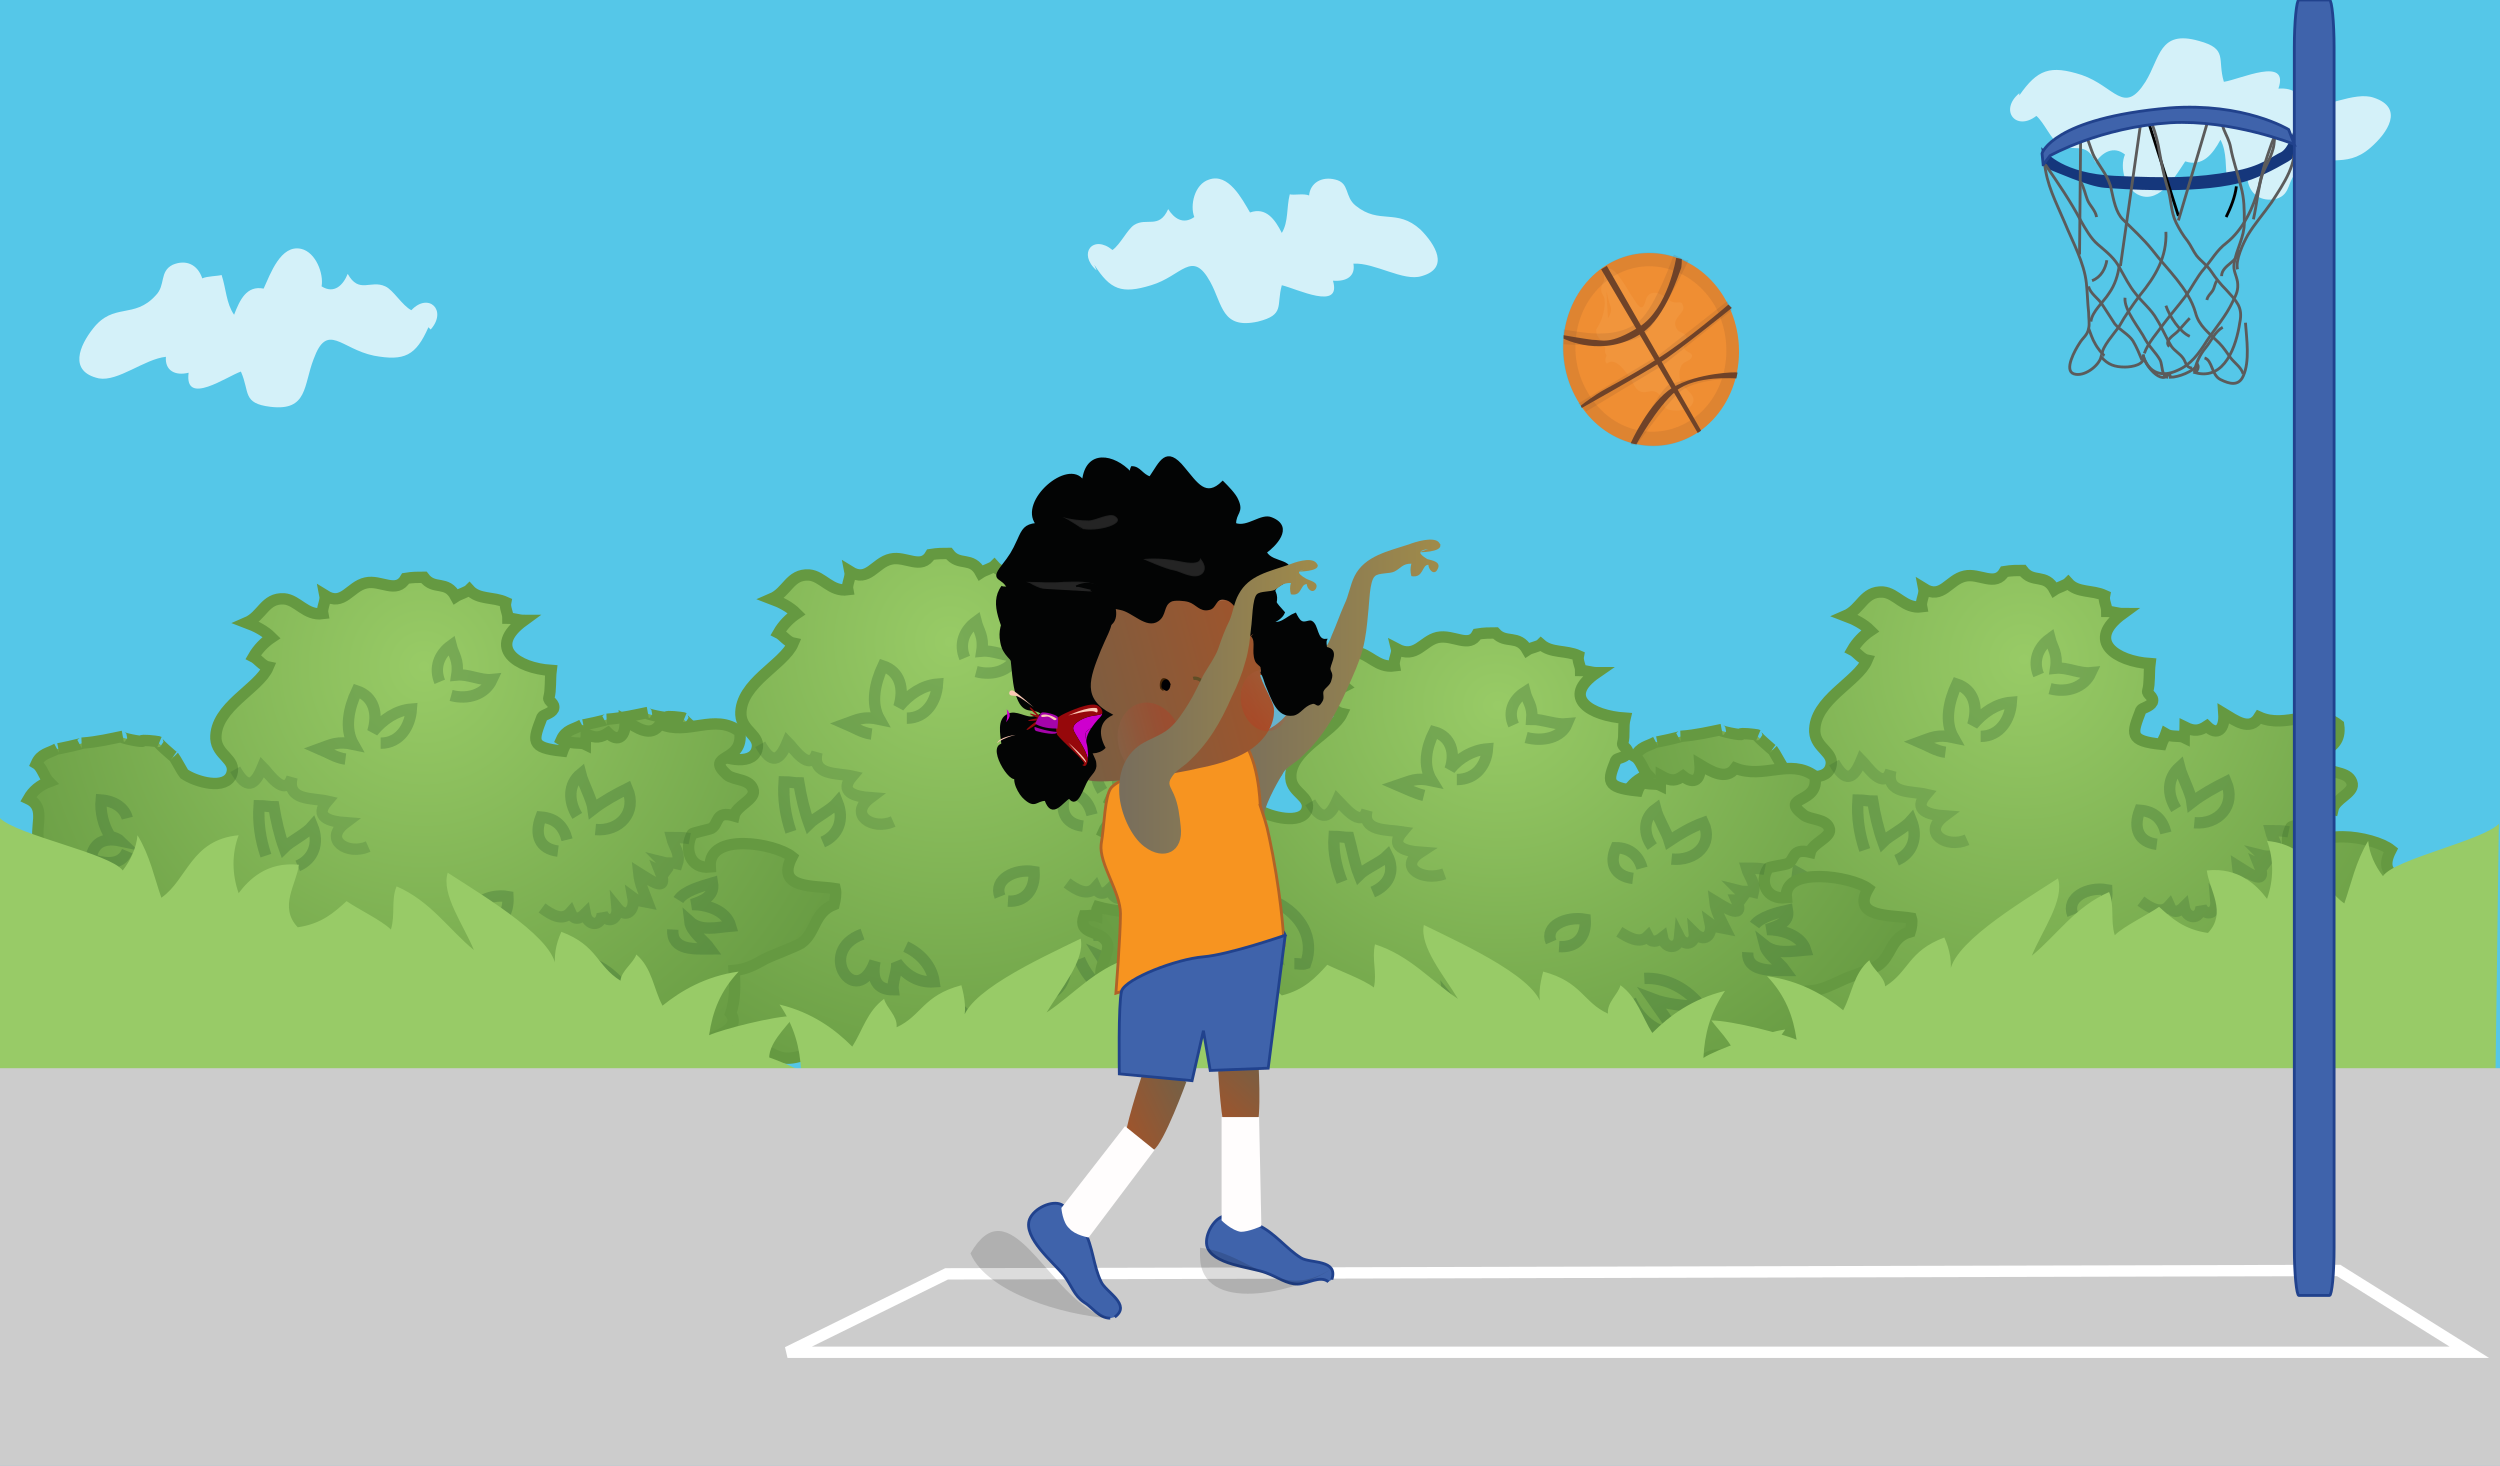 <svg xmlns="http://www.w3.org/2000/svg" xmlns:xlink="http://www.w3.org/1999/xlink" version="1.0" viewBox="0 0 220 129"><switch><g><symbol id="m" viewBox="-28 -17.1 56 34.3"><use width="71.4" height="43.7" x="-35.7" y="-21.9" overflow="visible" transform="scale(.783)" xlink:href="#a"/></symbol><symbol id="a" viewBox="-35.7 -21.9 71.4 43.7"><path fill="#CE00CE" d="M-27.5 1.6c-.5 1.6-2 2.8-2.9 3.5 1.2-3.1 1.9-6.4 1.5-9C-28-2.1-27 0-27.5 1.6zm45.8 0C19.7-1.5 30.4-10.1 33-16.8c-.2 1.3-.5 2.8-.9 4.3-.7 2.5-1.6 4.9-2.5 6.5-.3.6-.6 1.3-.7 2.1C28-2.1 27 0 27.5 1.6s2 2.8 2.9 3.5c1 2.6 2.3 5.2 3.4 7.2.3.6.7 1.1 1 1.6.6 1 .9 2 .9 2.9-1-.9-2.7-1.8-5.7-2.8-5.6-2-13.7-8.2-11.7-12.4z"/><path fill="#96080B" d="M29.1 21.8C22 20.9 8.9 10.5 7.3 8.8 6 7.4 5.9 7.4 5.9 7.5c0-.5-.5-7 1.6-11.2.2-.3.4-.7.7-1C12.8-8.5 30.6-18 30.9-20.1c.1-.9-.4-1.2-1.1-1.3l.1-.1c2.8-1.4 3.4 1.1 3 4.7-2.5 6.7-13.2 15.3-14.6 18.4C16.3 5.8 24.4 12 30 14c3 1.1 4.8 1.9 5.8 2.8-.1 3.1-3.4 5.4-6.7 5z"/><path fill="#CE00CE" d="M27.5 1.6C27 0 28-2.1 28.9-3.9c-.4 2.6.3 5.8 1.5 9-1-.7-2.4-1.9-2.9-3.5z"/><path fill="#FBC8B4" d="M-31.2 16.4s-.5 2.2 1.7 2.5c2.2.2 17.4-8.4 17.4-8.4S-23.5 16-26 15.7c-2.5-.3-4.5-1.1-5.2.7zm43.9-6.1s12.1 9.4 18.4 9.4c.7 0 2.3-3.8-.4-2.8-3.5 1.3-18-6.6-18-6.6z"/><path fill="#96080B" d="M5.9 5s8.2 5.9 8.7 4.9-6.2-4.5-6.2-4.5 5 .9 5.2.2c.2-.7-6.4-1.7-6.4-1.7s6.6-2.6 6.6-3.3C13.7-.2 7.5 2 7.5 2s6.8-7.8 5.9-8.2C12.5-6.5 7.3-.6 6.6.2c-.7 1-.7 4.8-.7 4.8zM-6.2 5s-8.2 5.9-8.7 4.9 6.3-4.5 6.3-4.5-5 .9-5.2.2c-.2-.7 6.4-1.7 6.4-1.7S-14 1.3-14 .6c0-.7 6.3 1.6 6.3 1.6s-6.8-7.8-5.9-8.2c.9-.3 6.1 5.6 6.8 6.4.6.8.6 4.6.6 4.6z"/><path fill="#A504AA" d="M-8.6-2.7c.1-1.5.7-2.5 1.8-2.6 4.1-.3 14.5 0 14.3 2.3v.3c-6-1-12.1-.5-16.1 0zM7.3-.3c-.3 3-.8 6.9-1.6 8-1.1 1.4-10.3 1.6-11.6.5-.7-.6-2.3-5.1-2.7-8.7 2.3-.7 7.7-1.9 15.9.2z"/><path fill="#FBC8B4" d="M-5.7 6.4s.9 1.2 4.7 1.2c3.8 0 6.4-1.4 6.4-1.4S5 4.6 3.3 5.1c-1.7.5-3.6 1.9-5.6 1-1.9-.8-3.9-1.5-3.4.3zm-26.1-26.2s1.9 3.9 11.4 8.7c0 0-11.3-4-11.4-8.7zM17-8.4s15.5-8.2 15.2-10.9c0 0-13.1 9.5-15.2 10.9z"/></symbol><path fill="#55C7E8" d="M0 0h220v129H0z"/><path fill="#FFF" d="M177.7 8.4c1.6-2.3 2.7-2.7 5.5-1.8 2.9 1 3.7 3.6 5.6.6 1.3-2.1 1.2-4.6 4.7-3.6 2.6.7 1.6 1.6 2.2 3.6 1.4-.2 5.8-2.3 4.8.6 1.3-.1 2.2.5 1.9 1.7 2 .1 4.8-1.5 6.5-.9 2.7.9 1.2 3.1-.3 4.4-2.3 2-3.9.3-6.3 2-1.1.8-.6 2.1-2 2.5-1.3.3-2.3-.4-2.5-1.6-.5.2-1.4-.1-1.8.1-.2-1.3 0-2.6-.6-3.7-.7 1.3-1.6 2.4-3.1 1.9-.8 1.2-2.2 3.7-4 3-1.3-.5-1.8-2.5-1.3-3.6-1-.8-2-.2-2.6.7-.8-2-2-.8-3.2-1.6-.7-.4-1.3-1.9-2-2.5-1.8 1.4-3.3-.5-1.5-2m-140 20.6c-1.1 2.5-2.1 3-4.8 2.5-2.9-.6-4.1-3-5.3.3-.9 2.3-.5 4.6-3.8 4.2-2.5-.3-1.8-1.3-2.6-3.1-1.2.4-5 3.1-4.6.1-1.2.3-2.1-.2-2-1.4-1.9.2-4.2 2.2-5.9 1.9-2.7-.6-1.7-2.9-.5-4.4 1.8-2.3 3.6-.8 5.5-2.9.9-.9.3-2.1 1.5-2.7 1.2-.5 2.2 0 2.6 1.2.4-.2 1.4-.2 1.7-.3.4 1.2.4 2.5 1.1 3.5.5-1.3 1.1-2.6 2.6-2.3.6-1.3 1.5-3.9 3.3-3.5 1.3.3 2 2.2 1.8 3.3 1.1.7 1.9-.1 2.3-1.1 1 1.8 2 .5 3.3 1.1.7.3 1.5 1.7 2.3 2.1 1.5-1.6 3.2 0 1.7 1.7" opacity=".75"/><radialGradient id="b" cx="2656.724" cy="400.974" r="53.122" gradientTransform="matrix(-.828 -.079 -.077 .848 2314.22 -73.685)" gradientUnits="userSpaceOnUse"><stop offset="0" stop-color="#98cb66"/><stop offset="1" stop-color="#659941"/></radialGradient><path fill="url(#b)" stroke="#659941" d="M95.3 93.9c.9-1.8 3.3-.4 5-.5.1-.9.6-1.3 1.4-1.5-.3-.2-.4-.8-.8-1.1 1.4-2.3 3.4-.3 5.4-.2 0-.3.2-.8.2-1.1 1.2.3 5.2-.8 4-2.4.4-1.2.4-2.5.3-3.8 1.1-.1 1.8-.5 2.7-1 .8-.4 2.5-1 3.2-1.4 1.3-.9 1.1-2.7 2.9-3.4.1-.4.2-1 .1-1.4-1.8-.3-5.3.1-3.8-2.8-1.5-1.2-7.4-2.2-7.2.9-1.8.2-2.3-1.6-1.6-2.9 0-.1 1.5-.4 1.7-.5.7-.4.3-1.6 2-1.1.2-.9 1.8-1.4 1.7-2.2-.2-1.1-1.7-.9-2.3-1.4-2.1-1.9 1.5-1 1.1-3.8-2.2-1.7-4.6.4-7-.7-.8 1.3-2.1.3-3.1-.3.1 1.4-.6 2-1.5 1.1-.6.4-1.1.5-1.9.1 0 .3-.1.6-.1.9-.4-.2-1.1 0-1.6-.3-.1.3-.3.6-.4.9-2.9-.3-2.6-.9-1.8-3 .1-.2.8-.3 1-.7.2-.5-.5-.7-.4-1 .2-.7.1-1.6.2-2.4-3-.2-5.7-2-2.4-4.4-.4 0-1-.2-1.4-.2 0-.5-.3-.9-.2-1.4-1.1-.5-2.4-.2-3.2-1.1-.2.2-.9.4-1.2.6-.8-1.5-1.9-.5-2.8-1.7-.5 0-1 0-1.6.1-.8 1.4-2.2.1-3.5.4-1.4.3-2 2.1-3.6 1.1.1.5-.3 1.1-.2 1.6-1.5.2-2.2-1.2-3.4-1.3-1.7-.1-1.9 1.5-3.3 2.1.8.3 1.6.7 2.2 1.3-.6.4-1.2 1-1.6 1.7.4.2.8.8 1.3.9-.8 1.9-4.7 3.5-4.6 6.3.1 1.5 1.8 1.8 1.4 3.1-.5 1.5-3.2.7-4.2 0-.1-.1-.8-1.4-.9-1.5.2.2-1.9-1.6-1.3-1.3-.3-.1-1.6-.2-1.5-.1.4.2-2.3-.3-1.7-.4-1 .2-2.2.5-3.6.6.3 0-2.4.6-2.2.5-.7.4-1.4.4-1.8 1.3.5.3.7 1.2 1.1 1.6-.8.3-1.4.8-1.8 1.5 1.7.8.4 2.6 1 4 .7 1.5 3.8 1.7 2.9 3.9-1.5-.1-3.2-.2-4.6-.6-.1.3-.1.6-.2.9-.3-.1-.8 0-1.1 0-.6 1.9 1.4 1.3 1.9 2.6.3.8-.7 2.2-.6 3.3 1.2.5.8 1.5 1.4 2.4.5.7 1.6 1.2 2.2 1.9.2-.3.6-.4.8-.7.7.8 1.5 2.9 2.3 3.4.7.5 2.2.2 3.3.6 1.3.4 2.3 2 3.3 2.3 1.4.4 2.2-1.6 3.1.1 1.7-1.5 3 .6 4.6.8 1.4.2 2.4-1 3.6.4 1.5 1.6-.1 2.3 2.6 2.5.9.1 2.8-.8 3.5-.7 1.7.3 2.8 1.9 4.6 1.4 1.6-.4 2.5-2 3.8-2.6 1.7-.6 2.8.3 4.6.5.7.1.9.4 1.6.3.5-.1.6-.9 1.5-.8"/><path fill="none" stroke="#356732" d="M105.9 77c.5-.8 2-1.2 3-1.5.2 1.2-.9 1.6-1.8 1.9 1.3 0 3 .5 3.4 1.9-1.2.1-2.6.5-3.6-.4.1.9 1.3 1.7 1.8 2.4-1.3 0-3.4.2-3.3-1.7m-40.1 1.6c.4 0 .7.1 1 0 .8-2.5-.4-4.7-2.6-5.9-.2 1.6-.5 3.3-.2 4.8-1.2-.8-2.4-1.7-3.7-2.3.1 1.8 1.5 3.2 2.8 4.1-1.3-.4-2.6-1-3.7-1.3.4 1.3 1.7 2.4 3.2 2.8m7.5-10.2c-.5-1.5-.7-2.9-.6-4.4.5 0 .9.1 1.3.1.2 1.2.5 2.5.9 3.6.6-.6 1.9-1.2 2.5-1.9.6 1.5.1 2.9-1.3 3.5m23.8 8.2c2-.1 3.8 1.1 5 2.7-1.5-.1-3-.2-4.3-.8.7 1.1 1.5 2.3 2 3.4-1.9-.1-3.2-1.5-3.9-3.2m-1.2.6c0 1.5-.9 2.7-2.3 2.6 0-.8 0-1.7.2-2.5M97 69.6c-.8-1.3-.8-2.7.3-3.7.2.8 1 2.3 1.1 3.1.9-.7 2-1.3 3-1.8.9 2.1-.7 3.8-2.8 3.6m-2.5.9c-.3-1.2-1-1.9-2.3-2-.6 1.6-.1 2.8 1.5 3m-15.5-9.5c1.7 0 2.6-1.5 2.7-3-1.3.1-2.5.9-3.4 2 .5-1.6.1-3.1-1.4-3.6-.7 1.5-1.1 3.3-.3 4.7-1.4-.3-1.9 0-3 .4.7.3 1.5.8 2.3.9m8.2-6.7c-.5-1.2-.1-2.4 1-3.2.2.8.7 1.3.5 2.6 1-.1 2.1.5 3.1.4-.6 1.3-2.1 1.8-3.6 1.4m-6.2 24.2c1.3.6 2.3 1.7 2.5 3.1-1.4.1-2.5-.6-3.3-1.7.1.7-.4 1.7-.3 2.4-1.5 0-1.9-1-1.6-2.5-1.6 4.4-5.3-.9-1.1-2.4m7.3 6.1c1.3.3 2.1 1 2.2 2.3-1.3.1-2.5-.6-3-1.7m5.6-10c-.6-1.5 1.3-2.5 3-2.2.1 1.6-.8 2.7-2.3 2.6m-31.3-9.5c-.2-.8-1-1.5-2.3-1.6-.1 1 .2 2.3.8 3.2.4.1.8.3.9.4-1.4-.3-2.4.1-2.6 1.6 1.4.5 2.7.5 3.2-.7" opacity=".32"/><path fill="none" stroke="#356732" d="M106.9 71.6c-.5-.1-1.1-.1-1.6-.1.2.8.8 1.4.5 2.3-.4-.1-.8 0-1.2-.1.3.3.3.8.5 1-.2-.1-.6-.1-.8-.2.9 2.2-1.4.4-1.9.1.1 1 .5 1.8.8 2.6-.5-.1-.9-.1-1.3-.4.2 1.1-.6 1.9-1.4.9.1 1.1-.9 1.4-1.3.5-.1 1.2-1.3 1.1-1.5 0-.5.5-1 .6-1.3-.1-.7.8-1.7.2-2.5-.4" opacity=".25"/><path fill="none" stroke="#356732" d="M66.9 65.5c1 1.8 1.7 1.5 2.4-.2.5.5 2 2.8 2.6.9-.5 2.1 1.8 1.8 3.1 2.1-1.2 1.4.2 1.8 1.6 1.9-2 1.5.2 2.9 2 2.1" opacity=".23"/><path fill="none" stroke="#356732" d="M52.7 76c-.6 1.5.4 2.6 1.7 3.5.7-.7 1.5-1.3 1.7-2.3.3 1.1.9 2.3 2.1 2.2 0-.6.2-1.2.3-1.7" opacity=".25"/><radialGradient id="c" cx="2711.865" cy="408.678" r="53.122" gradientTransform="matrix(-.828 -.079 -.077 .848 2314.22 -73.685)" gradientUnits="userSpaceOnUse"><stop offset="0" stop-color="#98cb66"/><stop offset="1" stop-color="#659941"/></radialGradient><path fill="url(#c)" stroke="#659941" d="M49.1 96c.9-1.8 3.3-.4 5-.5.1-.9.6-1.3 1.4-1.5-.3-.2-.4-.8-.8-1.1 1.4-2.3 3.4-.3 5.4-.2 0-.3.2-.8.2-1.1 1.2.3 5.2-.8 4-2.4.4-1.2.4-2.5.3-3.8 1.1-.1 1.8-.5 2.7-1 .8-.4 2.5-1 3.2-1.4 1.3-.9 1.1-2.7 2.9-3.4.1-.4.2-1 .1-1.4-1.8-.3-5.3.1-3.8-2.8-1.5-1.2-7.4-2.2-7.2.9-1.8.2-2.3-1.6-1.6-2.9 0-.1 1.5-.4 1.7-.5.7-.4.3-1.6 2-1.1.2-.9 1.8-1.4 1.7-2.2-.2-1.1-1.7-.9-2.3-1.4-2.1-1.9 1.5-1 1.1-3.8-2.2-1.7-4.6.4-7-.7-.8 1.3-2.1.3-3.1-.3.1 1.4-.6 2-1.5 1.1-.6.4-1.1.5-1.9.1 0 .3-.1.6-.1.9-.4-.2-1.1 0-1.6-.3-.1.3-.3.6-.4.9-2.9-.3-2.6-.9-1.8-3 .1-.2.8-.3 1-.7.2-.5-.5-.7-.4-1 .2-.7.1-1.6.2-2.4-3-.2-5.7-2-2.4-4.4-.4 0-1-.2-1.4-.2 0-.5-.3-.9-.2-1.4-1.1-.5-2.4-.2-3.2-1.1-.2.2-.9.4-1.2.6-.8-1.5-1.9-.5-2.8-1.7-.5 0-1 0-1.6.1-.8 1.4-2.2.1-3.5.4-1.4.3-2 2.1-3.6 1.1.1.5-.3 1.1-.2 1.6-1.5.2-2.2-1.2-3.4-1.3-1.7-.1-1.9 1.5-3.3 2.1.8.3 1.6.7 2.2 1.3-.6.4-1.2 1-1.6 1.7.4.2.8.8 1.3.9-.8 1.9-4.7 3.5-4.6 6.3.1 1.5 1.8 1.8 1.4 3.1-.5 1.5-3.2.7-4.2 0-.1-.1-.8-1.4-.9-1.5.2.2-1.9-1.6-1.3-1.3-.3-.1-1.6-.2-1.5-.1.4.2-2.3-.3-1.7-.4-1 .2-2.2.5-3.6.6.3 0-2.4.6-2.2.5-.7.4-1.4.4-1.8 1.3.5.3.7 1.2 1.1 1.6-.8.3-1.4.8-1.8 1.5 1.7.8.4 2.6 1 4 .7 1.5 3.8 1.7 2.9 3.9-1.5-.1-3.2-.2-4.6-.6-.1.3-.1.6-.2.9-.3-.1-.8 0-1.1 0-.5 1.9 1.5 1.3 2 2.6.3.8-.7 2.2-.6 3.3 1.2.5.8 1.5 1.4 2.4.5.7 1.6 1.2 2.2 1.9.2-.3.6-.4.8-.7.7.8 1.5 2.9 2.3 3.4.7.5 2.2.2 3.3.6 1.3.4 2.3 2 3.3 2.3 1.4.4 2.2-1.6 3.1.1 1.7-1.5 3 .6 4.6.8 1.4.2 2.4-1 3.6.4 1.5 1.6-.1 2.3 2.6 2.5.9.1 2.8-.8 3.5-.7 1.7.3 2.8 1.9 4.6 1.4 1.6-.4 2.5-2 3.8-2.6 1.7-.6 2.8.3 4.6.5.7.1.9.4 1.6.3.5-.1.6-.9 1.5-.8"/><path fill="none" stroke="#356732" d="M59.7 79.2c.5-.8 2-1.2 3-1.5.2 1.2-.9 1.6-1.8 1.9 1.3 0 3 .5 3.4 1.9-1.2.1-2.6.5-3.6-.4.1.9 1.3 1.7 1.8 2.4-1.3 0-3.4.2-3.3-1.7m-40.1 1.5c.4 0 .7.1 1 0 .8-2.5-.4-4.7-2.6-5.9-.2 1.6-.5 3.3-.2 4.8-1.2-.8-2.4-1.7-3.7-2.3.1 1.8 1.5 3.2 2.8 4.1-1.3-.4-2.6-1-3.7-1.3.4 1.3 1.7 2.4 3.2 2.8m7.5-10.2c-.5-1.5-.7-2.9-.6-4.4.5 0 .9.1 1.3.1.2 1.2.5 2.5.9 3.6.6-.6 1.9-1.2 2.5-1.9.6 1.5.1 2.9-1.3 3.5M50 84.4c2-.1 3.8 1.1 5 2.7-1.5-.1-3-.2-4.3-.8.7 1.1 1.5 2.3 2 3.4-1.9-.1-3.2-1.5-3.9-3.2m-1.2.6c0 1.5-.9 2.7-2.3 2.6 0-.8 0-1.7.2-2.5m5.3-15.4c-.8-1.3-.8-2.8.3-3.7.2.8 1 2.3 1.1 3.1.9-.7 2-1.3 3-1.8.9 2.1-.7 3.8-2.8 3.6m-2.5.9c-.3-1.2-1-1.9-2.3-2-.6 1.6-.1 2.8 1.5 3m-15.6-9.5c1.7 0 2.6-1.5 2.7-3-1.3.1-2.5.9-3.4 2 .5-1.6.1-3.1-1.4-3.6-.7 1.5-1.1 3.3-.3 4.7-1.4-.3-1.9 0-3 .4.7.3 1.5.8 2.3.9m8.3-6.8c-.5-1.2-.1-2.4 1-3.2.2.8.7 1.3.5 2.6 1-.1 2.1.5 3.1.4-.6 1.3-2.1 1.8-3.6 1.4m-6.2 24.2c1.3.6 2.3 1.7 2.5 3.1-1.4.1-2.5-.6-3.3-1.7.1.7-.4 1.7-.3 2.4-1.5 0-1.9-1-1.6-2.5-1.6 4.4-5.3-.9-1.1-2.4m7.3 6.2c1.3.3 2.1 1 2.2 2.3-1.3.1-2.5-.6-3-1.7m5.5-10c-.6-1.5 1.3-2.5 3-2.2.1 1.6-.8 2.7-2.3 2.6M11.2 72c-.2-.8-1-1.5-2.3-1.6-.1 1 .2 2.3.8 3.2.4.1.8.3.9.4-1.4-.3-2.4.1-2.6 1.6 1.4.5 2.7.5 3.2-.7" opacity=".32"/><path fill="none" stroke="#356732" d="M60.7 73.8c-.5-.1-1.1-.1-1.6-.1.2.8.8 1.4.5 2.3-.4-.1-.8 0-1.2-.1.3.3.3.8.5 1-.2-.1-.6-.1-.8-.2.9 2.2-1.4.4-1.9.1.1 1 .5 1.8.8 2.6-.5-.1-.9-.1-1.3-.4.2 1.1-.6 1.9-1.4.9.1 1.1-.9 1.4-1.3.5-.1 1.2-1.3 1.1-1.5 0-.5.5-1 .6-1.3-.1-.7.8-1.7.2-2.5-.4" opacity=".25"/><path fill="none" stroke="#356732" d="M20.7 67.7c1 1.8 1.7 1.5 2.4-.2.5.5 2 2.8 2.6.9-.5 2.1 1.8 1.8 3.1 2.1-1.2 1.4.2 1.8 1.6 1.9-2 1.5.2 2.9 2 2.1" opacity=".23"/><path fill="none" stroke="#356732" d="M6.4 78.2c-.6 1.5.4 2.6 1.7 3.5.7-.7 1.5-1.3 1.7-2.3.3 1.1.9 2.3 2.1 2.2 0-.6.2-1.2.3-1.7" opacity=".25"/><radialGradient id="d" cx="2543.358" cy="392.26" r="53.122" gradientTransform="matrix(-.828 -.079 -.077 .848 2314.22 -73.685)" gradientUnits="userSpaceOnUse"><stop offset="0" stop-color="#98cb66"/><stop offset="1" stop-color="#659941"/></radialGradient><path fill="url(#d)" stroke="#659941" d="M189.8 95.4c.9-1.8 3.3-.4 5-.5.1-.9.6-1.3 1.4-1.5-.3-.2-.4-.8-.8-1.1 1.4-2.3 3.4-.3 5.4-.2 0-.3.2-.8.2-1.1 1.2.3 5.2-.8 4-2.4.4-1.2.4-2.5.3-3.8 1.1-.1 1.8-.5 2.7-1 .8-.4 2.5-1 3.2-1.4 1.3-.9 1.1-2.7 2.9-3.4.1-.4.2-1 .1-1.4-1.8-.3-5.3.1-3.8-2.8-1.5-1.2-7.4-2.2-7.2.9-1.8.2-2.3-1.6-1.6-2.9 0-.1 1.5-.4 1.7-.5.7-.4.3-1.6 2-1.1.2-.9 1.8-1.4 1.7-2.2-.2-1.1-1.7-.9-2.3-1.4-2.1-1.9 1.5-1 1.1-3.8-2.2-1.7-4.6.4-7-.7-.8 1.3-2.1.3-3.1-.3.1 1.4-.6 2-1.5 1.1-.6.4-1.1.5-1.9.1 0 .3-.1.6-.1.9-.4-.2-1.1 0-1.6-.3-.1.3-.3.6-.4.9-2.9-.3-2.6-.9-1.8-3 .1-.2.8-.3 1-.7.2-.5-.5-.7-.4-1 .2-.7.1-1.6.2-2.4-3-.2-5.7-2-2.4-4.4-.4 0-1-.2-1.4-.2 0-.5-.3-.9-.2-1.4-1.1-.5-2.4-.2-3.2-1.1-.2.2-.9.4-1.2.6-.8-1.5-1.9-.5-2.8-1.7-.5 0-1 0-1.6.1-.8 1.4-2.2.1-3.5.4-1.4.3-2 2.1-3.6 1.1.1.5-.3 1.1-.2 1.6-1.5.2-2.2-1.2-3.4-1.3-1.7-.1-1.9 1.5-3.3 2.1.8.3 1.6.7 2.2 1.3-.6.4-1.2 1-1.6 1.7.4.2.8.8 1.3.9-.8 1.9-4.7 3.5-4.6 6.3.1 1.5 1.8 1.8 1.4 3.1-.5 1.5-3.2.7-4.2 0-.1-.1-.8-1.4-.9-1.5.2.2-1.9-1.6-1.3-1.3-.3-.1-1.6-.2-1.5-.1.4.2-2.3-.3-1.7-.4-1 .2-2.2.5-3.6.6.3 0-2.4.6-2.2.5-.7.4-1.4.4-1.8 1.3.5.3.7 1.2 1.1 1.6-.8.3-1.4.8-1.8 1.5 1.7.8.4 2.6 1 4 .7 1.5 3.8 1.7 2.9 3.9-1.5-.1-3.2-.2-4.6-.6-.1.3-.1.6-.2.9-.3-.1-.8 0-1.1 0-.6 1.9 1.4 1.3 1.9 2.6.3.8-.7 2.2-.6 3.3 1.2.5.8 1.5 1.4 2.4.5.7 1.6 1.2 2.2 1.9.2-.3.6-.4.8-.7.7.8 1.5 2.9 2.3 3.4.7.5 2.2.2 3.3.6 1.3.4 2.3 2 3.3 2.3 1.4.4 2.2-1.6 3.1.1 1.7-1.5 3 .6 4.6.8 1.4.2 2.4-1 3.6.4 1.5 1.6-.1 2.3 2.6 2.5.9.1 2.8-.8 3.5-.7 1.7.3 2.8 1.9 4.6 1.4 1.6-.4 2.5-2 3.8-2.6 1.7-.6 2.8.3 4.6.5.7.1.9.4 1.6.3.5-.1.6-.9 1.5-.8"/><path fill="none" stroke="#356732" d="M200.4 78.6c.5-.8 2-1.2 3-1.5.2 1.2-.9 1.6-1.8 1.9 1.3 0 3 .5 3.4 1.9-1.2.1-2.6.5-3.6-.4.1.9 1.3 1.7 1.8 2.4-1.3 0-3.4.2-3.3-1.7m-40.1 1.5c.4 0 .7.1 1 0 .8-2.5-.4-4.7-2.6-5.9-.2 1.6-.5 3.3-.2 4.8-1.2-.8-2.4-1.7-3.7-2.3.1 1.8 1.5 3.2 2.8 4.1-1.3-.4-2.6-1-3.7-1.3.4 1.3 1.7 2.4 3.2 2.8m7.5-10.1c-.5-1.5-.7-2.9-.6-4.4.5 0 .9.1 1.3.1.2 1.2.5 2.5.9 3.6.6-.6 1.9-1.2 2.5-1.9.6 1.5.1 2.9-1.3 3.5m23.8 8.2c2-.1 3.8 1.1 5 2.7-1.5-.1-3-.2-4.3-.8.7 1.1 1.5 2.3 2 3.4-1.9-.1-3.2-1.5-3.9-3.2m-1.2.6c0 1.5-.9 2.7-2.3 2.6 0-.8 0-1.7.2-2.5m5.3-15.5c-.8-1.3-.8-2.7.3-3.7.2.8 1 2.3 1.1 3.1.9-.7 2-1.3 3-1.8.9 2.1-.7 3.8-2.8 3.6m-2.5.9c-.3-1.2-1-1.9-2.3-2-.6 1.6-.1 2.8 1.5 3m-15.5-9.5c1.7 0 2.6-1.5 2.7-3-1.3.1-2.5.9-3.4 2 .5-1.6.1-3.1-1.4-3.6-.7 1.5-1.1 3.3-.3 4.7-1.4-.3-1.9 0-3 .4.7.3 1.5.8 2.3.9m8.2-6.8c-.5-1.2-.1-2.4 1-3.2.2.8.7 1.3.5 2.6 1-.1 2.1.5 3.1.4-.6 1.3-2.1 1.8-3.6 1.4m-6.2 24.3c1.3.6 2.3 1.7 2.5 3.1-1.4.1-2.5-.6-3.3-1.7.1.7-.4 1.7-.3 2.4-1.5 0-1.9-1-1.6-2.5-1.6 4.4-5.3-.9-1.1-2.4m7.3 6.1c1.3.3 2.1 1 2.2 2.3-1.3.1-2.5-.6-3-1.7m5.5-10c-.6-1.5 1.3-2.5 3-2.2.1 1.6-.8 2.7-2.3 2.6m-31.2-9.5c-.2-.8-1-1.5-2.3-1.6-.1 1 .2 2.3.8 3.2.4.1.8.3.9.4-1.4-.3-2.4.1-2.6 1.6 1.4.5 2.7.5 3.2-.7" opacity=".32"/><path fill="none" stroke="#356732" d="M201.4 73.2c-.5-.1-1.1-.1-1.6-.1.2.8.8 1.4.5 2.3-.4-.1-.8 0-1.2-.1.3.3.3.8.5 1-.2-.1-.6-.1-.8-.2.9 2.2-1.4.4-1.9.1.1 1 .5 1.8.8 2.6-.5-.1-.9-.1-1.3-.4.2 1.1-.6 1.9-1.4.9.1 1.1-.9 1.4-1.3.5-.1 1.2-1.3 1.1-1.5 0-.5.5-1 .6-1.3-.1-.7.8-1.7.2-2.5-.4" opacity=".25"/><path fill="none" stroke="#356732" d="M161.4 67.1c1 1.8 1.7 1.5 2.4-.2.5.5 2 2.8 2.6.9-.5 2.1 1.8 1.8 3.1 2.1-1.2 1.4.2 1.8 1.6 1.9-2 1.5.2 2.9 2 2.1" opacity=".23"/><path fill="none" stroke="#356732" d="M147.2 77.6c-.6 1.5.4 2.6 1.7 3.5.7-.7 1.5-1.3 1.7-2.3.3 1.1.9 2.3 2.1 2.2 0-.6.2-1.2.3-1.7" opacity=".25"/><radialGradient id="e" cx="2598.396" cy="504.212" r="53.122" gradientTransform="matrix(-.828 -.079 -.07 .769 2318.582 -120.4)" gradientUnits="userSpaceOnUse"><stop offset="0" stop-color="#98cb66"/><stop offset="1" stop-color="#659941"/></radialGradient><path fill="url(#e)" stroke="#659941" d="M143.9 96.6c.9-1.6 3.3-.3 5-.4.1-.8.6-1.2 1.4-1.4-.3-.2-.4-.8-.8-1 1.4-2 3.4-.3 5.4-.1 0-.3.2-.7.2-1 1.2.3 5.2-.7 3.9-2.1.4-1.1.4-2.3.3-3.4 1.1-.1 1.8-.5 2.7-.9.8-.4 2.5-.9 3.2-1.3 1.3-.8 1.1-2.5 2.9-3 .1-.3.2-.9.1-1.2-1.8-.3-5.3 0-3.8-2.6-1.5-1.1-7.5-2-7.2.8-1.8.2-2.4-1.4-1.6-2.6 0-.1 1.5-.3 1.7-.4.7-.3.3-1.4 2-1 .2-.8 1.8-1.3 1.7-2-.2-1-1.7-.8-2.3-1.3-2.2-1.7 1.5-.9 1-3.4-2.2-1.6-4.5.3-7-.7-.8 1.1-2.1.3-3.1-.3.1 1.3-.5 1.8-1.5 1-.6.4-1 .5-1.9 0 0 .3-.1.6-.1.8-.4-.2-1.1 0-1.6-.3-.1.3-.3.5-.4.8-2.9-.3-2.6-.9-1.9-2.7.1-.2.8-.2 1-.6.2-.4-.5-.6-.4-.9.2-.7 0-1.4.2-2.2-3-.2-5.7-1.8-2.5-4-.4 0-1-.2-1.4-.2 0-.4-.3-.8-.2-1.3-1.1-.5-2.4-.2-3.3-1-.2.2-.9.3-1.2.5-.8-1.4-1.9-.5-2.8-1.5-.5 0-1 0-1.6.1-.7 1.3-2.1 0-3.5.3-1.3.3-1.9 1.9-3.6 1 .1.4-.3 1-.2 1.5-1.5.2-2.2-1.1-3.4-1.2-1.7-.1-1.9 1.4-3.2 1.8.8.3 1.6.7 2.2 1.2-.6.3-1.2.9-1.5 1.6.4.2.8.7 1.3.8-.8 1.7-4.7 3.2-4.5 5.7.1 1.3 1.8 1.6 1.4 2.8-.5 1.3-3.2.6-4.2 0-.1-.1-.8-1.3-.9-1.4.2.2-1.9-1.5-1.3-1.2-.3-.1-1.6-.2-1.5-.1.4.1-2.3-.3-1.8-.4-1 .1-2.2.4-3.6.5.3 0-2.3.5-2.2.5-.7.3-1.4.3-1.8 1.2.5.3.8 1.1 1.1 1.4-.8.2-1.4.7-1.7 1.4 1.7.8.4 2.4 1.1 3.6.7 1.4 3.8 1.6 3 3.6-1.5-.1-3.2-.2-4.6-.6-.1.2-.1.6-.1.8-.3-.1-.8 0-1.1 0-.6 1.7 1.4 1.2 2 2.3.4.8-.7 2-.5 3 1.2.5.8 1.3 1.4 2.2.5.7 1.6 1.1 2.2 1.7.2-.3.6-.4.8-.6.7.7 1.5 2.7 2.3 3.1.8.4 2.2.2 3.3.5 1.3.4 2.3 1.8 3.3 2.1 1.4.4 2.2-1.4 3.1.1 1.6-1.4 3 .5 4.6.8 1.4.2 2.3-.9 3.6.4 1.5 1.5-.1 2.1 2.6 2.3.9.1 2.8-.7 3.5-.6 1.7.3 2.9 1.7 4.7 1.4 1.6-.3 2.5-1.8 3.8-2.3 1.7-.6 2.8.3 4.6.5.7.1.9.3 1.6.3.5-.1.6-.8 1.5-.7"/><path fill="none" stroke="#356732" d="M154.4 81.4c.5-.7 2-1.1 2.9-1.3.2 1.1-.9 1.4-1.8 1.7 1.3 0 3 .5 3.4 1.8-1.2.1-2.6.4-3.6-.4.2.8 1.3 1.5 1.8 2.2-1.3 0-3.4.1-3.3-1.6m-39.9 1c.4 0 .7.1 1 0 .8-2.2-.4-4.3-2.6-5.4-.2 1.4-.5 3-.1 4.4-1.2-.8-2.4-1.6-3.7-2.1.2 1.7 1.6 2.9 2.9 3.7-1.3-.3-2.6-.9-3.7-1.2.4 1.2 1.8 2.2 3.3 2.6m7.1-9.2c-.5-1.3-.8-2.6-.7-4 .5 0 .9.1 1.3.1.3 1.1.5 2.3.9 3.3.6-.6 1.9-1.1 2.5-1.7.7 1.4.1 2.6-1.3 3.2m23.9 7.6c2-.1 3.9 1 5 2.5-1.5-.1-3-.2-4.3-.7.7 1 1.5 2.1 2.1 3.1-1.9-.1-3.3-1.4-4-3m-1.1.5c0 1.4-.9 2.4-2.3 2.4 0-.7-.1-1.6.2-2.2m5.1-14.2c-.8-1.1-.8-2.5.3-3.3.2.8 1 2.1 1.2 2.8.9-.6 1.9-1.2 3-1.6.9 1.9-.7 3.4-2.8 3.2m-2.6.8c-.3-1.1-1.1-1.8-2.3-1.8-.6 1.4-.1 2.5 1.5 2.7m-15.5-8.7c1.7 0 2.6-1.3 2.7-2.7-1.3.1-2.5.8-3.3 1.8.5-1.4.1-2.9-1.4-3.3-.7 1.4-1 3-.2 4.3-1.4-.3-1.8 0-3 .4.7.3 1.5.7 2.3.9m7.9-6.2c-.5-1.1-.1-2.2 1-2.9.2.8.7 1.2.6 2.4 1 0 2.1.5 3.1.4-.5 1.2-2.1 1.6-3.6 1.2m-6 21.9c1.3.5 2.3 1.6 2.5 2.8-1.4.1-2.5-.6-3.3-1.6.1.7-.4 1.5-.3 2.2-1.5 0-1.9-.9-1.6-2.3-1.6 4-5.3-.9-1.1-2.2m7.3 5.7c1.3.3 2.1.9 2.3 2.2-1.3 0-2.5-.6-3-1.6m5.4-9.1c-.6-1.4 1.3-2.3 3-2 .1 1.5-.7 2.5-2.3 2.4m-31.3-8.9c-.2-.7-1.1-1.4-2.3-1.5-.1.9.2 2.1.8 2.9.4.1.8.3.9.4-1.4-.3-2.4.1-2.5 1.4 1.4.5 2.7.5 3.2-.6" opacity=".32"/><path fill="none" stroke="#356732" d="M155.3 76.5c-.5-.1-1.1-.1-1.6-.1.2.7.8 1.3.6 2.1-.4-.1-.8 0-1.2-.1.3.3.3.7.5.9-.2-.1-.6-.1-.8-.1.9 2-1.4.4-1.9.1.1.9.5 1.6.9 2.4-.5-.1-.9-.1-1.3-.4.2 1-.5 1.7-1.4.8.1 1-.9 1.2-1.3.4-.1 1.1-1.3 1-1.5 0-.5.4-1 .5-1.3-.1-.7.7-1.7.1-2.5-.4" opacity=".25"/><path fill="none" stroke="#356732" d="M115.3 70.6c1 1.7 1.7 1.4 2.4-.2.5.5 2.1 2.6 2.6.9-.5 1.9 1.8 1.7 3.1 1.9-1.1 1.3.2 1.7 1.6 1.8-2 1.3.2 2.6 2.1 1.9" opacity=".23"/><path fill="none" stroke="#356732" d="M101.2 80c-.5 1.4.4 2.4 1.7 3.2.6-.6 1.5-1.2 1.7-2.1.3 1 .9 2.1 2.1 2.1 0-.5.1-1.1.3-1.6" opacity=".25"/><path fill="#98CB67" d="M152.8 93.8c.2-1.5-1.4-2.9-2.2-4 1.8 0 6.4 1.2 7.5 1.7-.3-2.1-1-3.9-2.6-5.6 2.9.4 5.1 1.7 6.7 3 .8-1.5.9-3.2 2.3-4.4.3.8 1.3 1.4 1.4 2.3 2.1-1.3 2-3.1 5.2-4.3.5 1.1.7 2.2.5 3.4-.3-2.6 6.1-6.4 9.5-8.6.6 1.9-1.4 4.6-2.3 6.8 2.2-1.8 3.8-4.3 6.8-5.6.5 1.2.1 2.5.5 3.8.8-.8 2.9-1.8 3.9-2.5 1.1 1 2.2 2 4.3 2.3 1.7-1.8.1-3.8-.1-5.5 2.8-.3 4.4 1.3 5.3 2.5.6-1.7.6-3.5 0-5.1 4.2.4 4.5 3.9 6.8 5.5.6-1.7 1-3.7 2.1-5.5.1 1.1.6 2.2 1.3 3.1 1-1.5 8.7-3.1 10.2-4.6l-.3 22.3c.1-.1-76.9 2.6-66.8-1zm-85.1-.4c-.2-1.5 1.4-2.9 2.2-4-1.8 0-6.4 1.2-7.5 1.7.3-2.1 1-3.9 2.6-5.6-2.9.4-5.1 1.7-6.7 3-.8-1.5-.9-3.3-2.3-4.5-.3.8-1.3 1.4-1.4 2.3-2.1-1.3-2-3.1-5.2-4.3-.5 1.1-.7 2.2-.5 3.4.3-2.6-6.1-6.4-9.5-8.6-.6 1.9 1.4 4.6 2.3 6.8-2.2-1.8-3.8-4.3-6.8-5.6-.5 1.2-.1 2.5-.5 3.8-.8-.8-2.9-1.8-3.9-2.5-1.1 1-2.2 2-4.3 2.3-1.7-1.8-.1-3.8.1-5.5-2.8-.3-4.4 1.3-5.3 2.5-.6-1.7-.6-3.5 0-5.1-4.2.4-4.5 3.9-6.8 5.5-.6-1.7-1-3.7-2.1-5.5-.1 1.1-.6 2.2-1.3 3.1C9.7 75.1 1.5 73.5 0 72v22.7s77.9 2.3 67.7-1.3z"/><path fill="#98CB67" d="M65.1 96c.3-1.5-1-3-1.8-4.2 1.7.2 6.2 1.8 7.2 2.5-.1-2.1-.6-4-1.9-5.9 2.9.7 4.9 2.2 6.4 3.7.9-1.4 1.3-3.1 2.8-4.2.2.8 1.2 1.5 1.1 2.5 2.2-1 2.3-2.8 5.7-3.7.3 1.1.5 2.3.1 3.4-.1-2.6 6.7-5.7 10.4-7.5.4 1.9-1.8 4.5-3 6.5 2.4-1.6 4.2-3.8 7.3-4.8.3 1.3-.2 2.5.1 3.8.9-.7 3.1-1.5 4.1-2 1 1.1 2 2.2 4 2.7 1.9-1.6 2.7-3.4 2.6-5.1 2.9 0-.9 14-1.3 12.4 4.3.7-54.3 2.3-43.8-.1z"/><path fill="#98CB67" d="M155.3 94.8c-.3-1.5 1-3 1.8-4.2-1.7.2-6.2 1.8-7.2 2.5.1-2.1.6-4 1.9-5.9-2.9.7-4.9 2.2-6.4 3.7-.9-1.4-1.3-3.1-2.8-4.2-.2.8-1.2 1.5-1.1 2.5-2.2-1-2.3-2.8-5.7-3.7-.3 1.1-.5 2.3-.1 3.4.1-2.6-6.7-5.7-10.4-7.5-.4 1.9 1.8 4.5 3 6.5-2.4-1.6-4.2-3.8-7.3-4.8-.3 1.3.2 2.5-.1 3.8-.9-.7-3.1-1.5-4.1-2-1 1.1-2 2.2-4 2.7-1.9-1.6-.5-3.7-.5-5.4-2.9 0-7.7 15.9-7.4 14.3-4.3.8 60.8.8 50.4-1.7z"/><path fill="#CCC" d="M0 94h220v35H0z"/><path fill="#FFF" d="M96.3 23.3c1.4 2.2 2.4 2.6 5 1.8 2.7-.8 3.6-3.2 5.2-.3 1.1 2 1 4.2 4.2 3.5 2.4-.6 1.6-1.4 2.1-3.2 1.3.3 5.3 2.3 4.5-.4 1.2.1 2-.4 1.8-1.5 1.9-.1 4.4 1.6 6 1.1 2.5-.7 1.2-2.8-.1-4.1-2.1-1.9-3.6-.4-5.7-2.1-1-.8-.5-2-1.8-2.3-1.2-.3-2.2.3-2.3 1.4-.5-.2-1.3 0-1.7-.1-.3 1.2-.1 2.4-.7 3.4-.6-1.2-1.4-2.3-2.8-1.8-.7-1.2-1.9-3.5-3.6-2.9-1.3.4-1.7 2.3-1.3 3.3-1 .7-1.8.1-2.3-.7-.8 1.8-1.9.7-3 1.4-.6.4-1.2 1.7-1.9 2.2-1.7-1.4-3.1.3-1.4 1.8" opacity=".75"/><path fill="none" stroke="#FFF" d="M205.8 111.8l11.5 7.2h-148l14-6.9z"/><path fill="#EF8E33" d="M138.8 35.2c2.3 4 7.1 5.2 10.7 2.8 3.6-2.5 4.6-7.7 2.3-11.7-2.3-4-7.1-5.2-10.7-2.8-3.6 2.5-4.6 7.7-2.3 11.7z"/><path fill="#6F4328" d="M141.1 23.5c3.6-2.5 8.4-1.2 10.7 2.8 2.3 4 1.3 9.2-2.3 11.7-3.6 2.5-8.4 1.2-10.7-2.8-2.4-4-1.3-9.2 2.3-11.7zm7.8 13.4c3.1-2.1 3.9-6.6 2-10-2-3.4-6.1-4.5-9.2-2.4-3.1 2.1-4 6.6-2 10 2 3.5 6.1 4.5 9.2 2.4z" opacity=".13"/><path fill="#FFBA73" d="M141.7 31.4c-.9-.2-.1-1-.6-1.7-.3-.4-.5-.1-.3-.7.1-.3.5-.7.7-1 .5-.8.2-.9 0-1.8-.1-.6-.5-1.6-.3-2.2.6-1.4 2.1 1.7 2.5 2.2.4.6.8 1.4 1.1.3.2-.9 1-.9 1.7-.4.3.2.4.4.8.5.3.1.7-.2.8.3.3.7-1.2 1.1-.5 2.1.2.3.7.3.8.6.1.4-.3.6-.2 1 .1.4.7.4.7.7 0 .4-.6.5-.8.7-.4.4-.4 1.3-.1 1.8.3.5 1.4 1 .9 1.8-.3.5-1.3.6-1.8.5-1-.1-.5-.9-1.2-1.5-.5-.4-.9 0-1.4-.1-.5-.1-.7-.6-.9-1-.4-.6-1.4-2.2-2.2-1.5-.3-.3 0-.6 0-.9 0-.3-.2-.7-.4-.9-.1-.3-.4-.5-.5-.8-.1-.5 0-.4.2-.8.3-.5.6-1.6.5-2.2 0-.4-.3-.5-.3-.9s.2-.7.4-1" opacity=".14"/><path fill="#6F4328" d="M141.4 23.4l8.3 14.5-.3.2-8.5-14.4z"/><path fill="#6F4328" d="M147.5 22.7s-.7 4.5-3.3 6.1c-2.6 1.6-3.2 1.1-4.1 1.1-.8-.1-2.5-.4-2.5-.4v.3s3.5 1.8 6.9-.5c2.1-1.4 3.3-5.4 3.4-5.6.1-.1.1-.9.1-.9l-.5-.1zm4.6 4.1s-3.7 3.2-6.3 4.8c-2.6 1.7-4.4 2.5-5.3 3.1-.9.6-1.4 1-1.4 1l.1.2s5.7-3.2 6.9-4c1.2-.7 6.3-4.8 6.3-4.8l-.3-.3zm.7 6.5s-3.6-.3-5.3 1.1c-1.7 1.4-3.5 4.7-3.5 4.7l-.5-.1s1.6-3.6 3.7-4.9c2.2-1.3 5.7-1.4 5.7-1.3l-.1.5z"/><path fill="#6F4328" d="M148.3 22.9l-1-.5s-1.6 4.6-3 5.8c-1.4 1.3-3.6 1.2-4.6 1.1-.9-.1-2.1-.3-2.1-.3v1.3s5.6.4 7.1-.9c1.4-1.2 3.9-6.5 3.9-6.5h-.3zm3.7 3.6l-6.1 4.8-7 4.2.7.7 6.8-4.1 6-4.8zm.8 6.8s-3.8 0-5.1 1.3c-1.3 1.2-3.7 4.6-3.7 4.6l-.5-.1s2.5-4.7 3.3-5.2c.9-.5 6.1-1.2 6.1-1.2l-.1.6z" opacity=".13"/><linearGradient id="f" x1="107.672" x2="126.74" y1="61.724" y2="61.724" gradientUnits="userSpaceOnUse"><stop offset=".012" stop-color="#786e5c"/><stop offset=".973" stop-color="#9f8a4a"/></linearGradient><path fill="url(#f)" d="M124.9 48.6c.5 0 2.4-.1 1.7-.9-.5-.5-2.1 0-2.6.2-1.8.6-3.9 1-4.8 2.8-.4.8-.5 1.7-.9 2.5-.4.9-.7 1.8-1.1 2.7-.3.9-1 1.7-1.4 2.6-.5.9-.8 1.9-1.4 2.7-.6.8-1.1 1.8-1.9 2.4-.8.7-1.8.9-2.7 1.5-1.7 1.1-2.2 2.9-2 4.8.1 1.7 1.1 4.1 2.4 5 1.9 1.4 1.5 1.5 1.2-.9-.1-1 .3-1-.1-2-.3-.7 1.1-3.1 1.5-3.8.3-.6.9-.9 1.4-1.3 2.1-1.8 3.3-3.9 4.4-6.4.5-1.1 1-2.2 1.3-3.3.3-1.1.4-2.2.5-3.3.1-.7.1-2.8.6-3.2.3-.3 1.3-.2 1.7-.4.6-.3.7-.7 1.5-.7-.1.4-.1.7 0 1.1 1.1.2.9-1 1.5-1 0 .4.5 1 .8.4.4-.7-.6-.8-.9-.9-1.8-1.1.9-.7 1.2-1.3"/><path fill="#F79420" stroke="#B16227" stroke-width=".25" d="M110.9 70.9l.1.3c.5 1.5.5 1.5 1 4 .9 4.8 1 8 1 8l-4.1.9-10.7 3.3s.4-5.1.4-7c0-1.9-1.9-4.4-1.7-6.1.3-1.7.3-4.3.9-5 .6-.7 3.6-1.9 3.6-1.9s2.3-1 2.6-1.6c.1-.3 3.4-2.2 4.9-1.1 1.9 1.5 2 6.2 2 6.2z"/><path fill="#030404" stroke="#030404" stroke-width=".155" d="M109.3 53.7c-.4-.4-.7-.4-1-.1-.2.9 0 1.8.4 2.6 3.3 1.5 2.4-4 .1-3.9"/><linearGradient id="g" x1="-1366.164" x2="-1363.938" y1="-107.914" y2="-107.914" gradientTransform="matrix(-.933 .156 .191 .98 -1141.78 376.364)" gradientUnits="userSpaceOnUse"><stop offset="0" stop-color="#746046"/><stop offset=".973" stop-color="#9f542b"/><stop offset="1"/></linearGradient><path fill="url(#g)" d="M109.7 56.3s.8-.9 1.2-.6c.4.3 1 1.2 1.1 1.7.1.5-.6 2-.9 2-.2 0-.9.1-.9.1l-.5-3.2z"/><linearGradient id="h" x1="1818.57" x2="1841.814" y1="-92.843" y2="-92.843" gradientTransform="matrix(.872 -.219 .261 .966 -1470.745 549.404)" gradientUnits="userSpaceOnUse"><stop offset="0" stop-color="#746046"/><stop offset="1" stop-color="#a0542b"/></linearGradient><path fill="url(#h)" d="M106.4 47.2s2.7 4.8 3.1 6.4c.4 1.5.8 4.4 1.6 6.4.2.5.9 1.7 1 2.3.1.8-.2 2.2-1.7 3.4-1.5 1.2-3.9 1.7-4.9 1.9-1.5.4-8.7 1.6-9.9 1-1.2-.6-1.7-.4-1.5-.5 1.2-.5-1-1.5-1.1-2.5-.1-1-1.8-.6-1.8-.6.6-.2 3.6-7.8 5.6-9.8 2-2 3.2-6.9 5-7.5 2-.4 4.6-.5 4.6-.5z"/><linearGradient id="i" x1="2022.729" x2="2024.94" y1="148.931" y2="148.931" gradientTransform="matrix(.848 -.289 .331 .945 -1672.288 509.4)" gradientUnits="userSpaceOnUse"><stop offset="0" stop-color="#746046"/><stop offset=".973" stop-color="#9f542b"/><stop offset="1"/></linearGradient><path fill="url(#i)" d="M93 64.5s-1.1-.5-1.3 0c-.2.5-.2 1.5 0 2s1.5 1.4 1.7 1.4c.2-.1.8-.3.8-.3L93 64.5z"/><linearGradient id="j" x1="2061.177" x2="2068.268" y1="-86.241" y2="-86.241" gradientTransform="matrix(.766 -.193 .261 .966 -1458.67 546.382)" gradientUnits="userSpaceOnUse"><stop offset="0" stop-color="#998675"/><stop offset=".413" stop-color="#cc433a"/><stop offset=".749" stop-color="#f11310"/><stop offset=".915" stop-color="red"/></linearGradient><path fill="url(#j)" d="M98.5 65.9c.5 1.8 2.1 3 3.6 2.6 1.5-.4 2.3-2.1 1.8-4-.5-1.8-2.1-3-3.6-2.6-1.5.4-2.3 2.2-1.8 4z" opacity=".13"/><linearGradient id="k" x1="1897.93" x2="1903.436" y1="1060.421" y2="1060.421" gradientTransform="matrix(.487 -.702 .647 .691 -1500.947 663)" gradientUnits="userSpaceOnUse"><stop offset=".085" stop-color="red"/><stop offset=".251" stop-color="#f11310"/><stop offset=".587" stop-color="#cc433a"/><stop offset="1" stop-color="#998675"/></linearGradient><path fill="url(#k)" d="M112.6 59.7c.9 1 1.1 2.7.4 3.8-.7 1.1-2.1 1.1-3 .1-.9-1-1.1-2.7-.4-3.8.8-1.1 2.1-1.1 3-.1z" opacity=".13"/><path fill="#F7F6F5" d="M108.9 52.7s-3.5-1.5-4.7-1.2c-1.2.3-3.1 2.3-3.1 2.4 0 .1.2 0 .3 0 .1 0 2-1.8 2.3-2 .3-.2.5-.3.6-.3.1 0 .4.1.6.3.2.1.6.4.8.5.2.1.5.4.6.5.1.1.3.1.7.1.4-.2 1.9-.3 1.9-.3z" opacity=".14"/><path fill="#030404" stroke="#030404" stroke-width=".155" d="M111.7 51.5c1.3 1 .3 2.7-.9 3-1.8.4-1.8-1.7-3.1-1.8-.8-.1-.7.8-1.3.9-.8.2-1.1-.5-1.8-.7-.3-.1-1.3-.2-1.6 0-.7.4-.4 1.2-1.1 1.7-1 .7-2.2-.8-3.3-1-.4-.1-1.1-.2-1.5 0-.8.3-.6 1-1.2 1.3-1.4.7-2.3-1.7-3.4-1.4-.9.2-.2 1.1-.8 1.4-.7.4-1.2-.4-1.3-1.1-2-.4-.1 1.5.1 2 .2.6-.3 1.2-.2 1.6.2.7.9.6 1.3 1.1-.2.6-.5 1.6-1.1 1.8-1.4.6-.7-.8-1-1.5-.4-.9-1.2-1.1-1.4-2.3-.2-1 .1-1.6.4-2.5.2-.6.5-1.5.2-2.2-.4-1.1-1.6-.6-.5-2 .7-.9.9-1.2 1.4-2.3.4-.9.6-1.3 1.6-1.4-1.5-2 2.8-5.7 4.1-3.8.3-2.7 2.7-2.3 4.2-.7 0-.2 0-.3.1-.5.7 0 .9.7 1.6.9.9-1.3 1.4-2.8 3-.8 1.1 1.3 1.9 2.7 3.4 1.2.4.4 1.1 1.1 1.3 1.6.5 1.1-.2 1.1-.2 2.1 1.1.4 2.3-.9 3.2-.5 2 .8.2 2.5-.5 3 .6 1.1 2.8.5 1.9 2.3-.3.6-1.1.5-1.2 1.3-.1.8.5 1.2.9 1.7-.2.5-.8.8-1.3 1 .3.5.7.9.9 1.4-.5.7-1.6.6-2.1-.2-.6-1.1.6-1.4.3-2.6"/><path fill="#FFF" stroke="#030404" stroke-width=".155" d="M105.6 49.1s.2.7-1.7.3c-1.9-.4-3.3-.2-3.3-.2s2 .9 2.7 1c.6.1 1.8.9 2.5.3.6-.6-.2-1.4-.2-1.4zm-15 2.2c1.4.9 4.8 1.5 6.2.5-.5-.8-2.4-.6-3.2-.6-1.1.1-2.2 0-3.3 0m4.6-4.8c.9.6 4.5-.2 3.2-1-.5-.3-1.7.4-2.3.4-.7 0-1.6-.1-2.3-.3.7.3 1.3.8 1.9 1.1" opacity=".13"/><path fill="#030404" stroke="#030404" stroke-width=".155" d="M96.8 52.1c1.6 2.6 1 2.7 0 5.1-1 2.5-1.7 4.3 1 5.7-1.2.6-1.2 1.8-.6 2.9-1.1 1.1-3.4-.2-4.4-1.1-.6-.5-.6-1.4-1.1-1.9-.7-.6-1.3 0-1.9-.9-.8-1.3-.6-3.7-1-5-.4-1.7-1.8-3.7-.6-5.3M110 55c.1-.4.4-.9.8-1 .8-.3.4.2.9.6.9.6 1.5-.3 2.3-.6.1.2.3.6.5.7.3.2.7-.1.9 0 .6.3.4 1.7 1.3 1.6-.1.2 0 .5 0 .7 1.1.2.4 1.2.3 1.8 0 .4.3.4.1 1-.1.5-.5.6-.7 1-.1.3.1.6-.1.9-.4.7-.4 0-.9.2-.7.2-1 .9-1.6 1-1.4.2-1.8-1.3-2.4-2.7-.1-.3-.2-.7-.4-1 .1-.2 0-.3 0-.5-.1-.2-.4-.3-.5-.6-.3-.8.1-1.6-.3-2.1.3-.3.6-.7 1-1"/><path fill="#030404" stroke="#030404" stroke-width=".155" d="M94.8 62.1c-1.7-1-2.4.7-3.8 1-.7.2-1.6-.6-2.3-.2-.9.4-.6 1.7-.5 2.6-1.4.3 1.2 4.2 1.3 2.6-.5.5.2 1.8.7 2.2.9.8 1 .1 1.8.1.6 1.7 1.5.1 2.1-.2.7 1 1.2-1 1.6-1.6.3-.5.8-.8.7-1.4 0-.4-.4-.8-.4-1.3-.1-1.1 1.1-1.7.6-2.7-.2-.4-2-1.8-2.3-1.8"/><path fill="#442506" d="M102.4 60.8c-.1-.3.1-.6.3-.6.1 0 .2 0 .3.1v-.1c-.1-.4-.5-.6-.7-.5-.2.1-.3.5-.2.9.1.1.2.2.3.2 0 .1 0 0 0 0zm4.4-1.9c.1-.3.4-.4.6-.2.1.1.2.2.2.3v-.1c.1-.4-.1-.8-.3-.9-.3-.1-.5.2-.6.6.1.1.1.3.1.3 0 .1 0 .1 0 0z"/><path fill="none" stroke="#604E26" stroke-width=".298" d="M105 59.7s.7-.2 1.1.8c.4.9.1 1.5.1 1.5"/><path fill="#030404" stroke="#030404" stroke-width=".155" d="M94.7 51.6c2.8-1.3 4.6 3.2 2.6 3.5-.1-1-.4-2.5-1.3-3.2"/><linearGradient id="l" x1="98.55" x2="116.01" y1="62.222" y2="62.222" gradientUnits="userSpaceOnUse"><stop offset=".012" stop-color="#786e5c"/><stop offset=".973" stop-color="#9f8a4a"/></linearGradient><path fill="url(#l)" d="M114.3 50.3c.4 0 2.2-.1 1.5-.8-.5-.5-1.9 0-2.4.2-1.7.6-3.5.9-4.4 2.6-.4.7-.5 1.6-.8 2.3-.4.8-.7 1.6-1 2.5-.3.8-.9 1.6-1.3 2.3-.4.8-.8 1.7-1.3 2.5s-1 1.6-1.7 2.2c-.7.6-1.7.9-2.5 1.4-1.5 1-2 2.6-1.9 4.4.1 1.6 1 3.7 2.2 4.6 1.7 1.3 3.5.5 3.2-1.8-.1-.9-.2-1.9-.6-2.8-.3-.7-.6-.9-.2-1.5.3-.5.8-.8 1.3-1.2 1.9-1.7 3-3.6 4-5.9.5-1 .9-2 1.2-3.1.3-1 .4-2 .5-3 .1-.6.1-2.5.5-2.9.3-.3 1.2-.2 1.6-.4.5-.3.6-.6 1.4-.6-.1.3-.1.7 0 1 1 .2.8-.9 1.4-.9 0 .4.5.9.8.4.3-.6-.6-.7-.9-.9-1.7-1 .8-.6 1.1-1.2"/><path fill="#010103" d="M103 60.2c0 .3-.1.5-.3.6-.2 0-.5-.2-.5-.4 0-.3.1-.5.3-.6.2-.1.4.1.5.4z"/><use width="56" height="34.3" x="-28" y="-17.1" overflow="visible" transform="matrix(.156 .035 .035 -.156 92.17 63.873)" xlink:href="#m"/><linearGradient id="n" x1="-156.595" x2="-149.152" y1="172.322" y2="172.322" gradientTransform="matrix(-.57 .74 .748 .647 -106.735 97.804)" gradientUnits="userSpaceOnUse"><stop offset="0" stop-color="#746046"/><stop offset=".973" stop-color="#a0542b"/></linearGradient><path fill="url(#n)" d="M110.7 92.8s.4 5.8-.2 6.6c-.6.8-2.2 0-2.6 0-.4.1-.7-5.1-.7-5.1l1.4-1.8 2.1.3z"/><path fill="#3F63AB" stroke="#21428D" stroke-width=".25" d="M117.2 112.6c.6-1.8-1.9-1.4-2.7-1.9-1.3-.8-2.3-2.2-3.8-2.9-.6-.3-2.3-.9-2.9-.8-.9.1-1.8 1.6-1.6 2.6.4 1.7 3.9 1.9 5.2 2.4 1.1.4 1.8 1 2.8 1 .8 0 2-.8 2.7-.2"/><path fill="#FFFDFD" d="M107.5 98.3h3.3l.2 9.6s-1.1.5-1.8.5c-.8-.1-1.7-1-1.7-1v-9.1z"/><path fill="#3F63AB" stroke="#21428D" stroke-width=".25" d="M98.1 115.9c1.5-1.1-.8-2.2-1.2-3.1-.7-1.4-.7-3.1-1.5-4.5-.3-.6-1.4-2-2-2.3-.8-.4-2.4.3-2.8 1.3-.6 1.6 2.1 3.8 3 4.9.7.9.9 1.8 1.8 2.4.7.4 1.3 1.4 2.3 1.4"/><linearGradient id="o" x1="-158.23" x2="-150.788" y1="118.399" y2="118.399" gradientTransform="matrix(-.821 .446 .421 .895 -75.16 60.44)" gradientUnits="userSpaceOnUse"><stop offset="0" stop-color="#746046"/><stop offset=".973" stop-color="#a0542b"/></linearGradient><path fill="url(#o)" d="M104.4 95.2s-2 5.5-2.9 6c-.9.5-2-.9-2.4-1-.4-.1 1.4-5.6 1.4-5.6l2-.4 1.9 1z"/><path fill="#FFFDFD" d="M99 99.1l2.6 2.1-5.8 7.7s-1.2-.2-1.7-.8c-.6-.5-.7-1.8-.7-1.8l5.6-7.2z"/><path fill="#3F63AB" stroke="#21428D" stroke-width=".25" d="M113.1 82.3L111.6 94l-5.1.2-.6-3.5-1 4.4-6.4-.6s-.1-6.2.2-7.3c.4-1.1 4.8-2.8 7.2-3 2.3-.2 7.2-1.9 7.2-1.9z"/><path fill="#020202" d="M97.5 116c-3.9-.3-10.6-2.2-12.1-5.7 3.4-5.9 6.6 3.1 11.1 5.3m9.1-5.1c0 5.3 8.6 3.2 11.5 1.2-4.6 2.9-7-1.4-11.5-1.9" opacity=".14"/><g stroke-width=".25"><path fill="#15377C" stroke="#15377C" d="M180 13.5s1.5 1.9 6.1 2.1c4.6.2 7.2.2 10.4-.4 2.5-.4 3.6-1.4 4.3-1.7.7-.4 1.1-1.8 1.1-1.8l.1.6s.5 1.1-.7 1.8-2.9 1.6-4.3 1.9c-4.1 1-10.4.5-11.8.4-1.4-.1-4.5-1.5-4.8-1.6-.4-.1-.6-1.5-.6-1.5l.2.2z"/><path fill="none" stroke="#5B5B5B" d="M183.1 11.6l-.1 10.8m5.5-12.4l-1.9 13.4"/><path fill="none" stroke="#000" d="M188.8 9.9l2.9 9.1"/><path fill="none" stroke="#5B5B5B" d="M194.6 9.6l-2.9 9.8m-8.6-8.1c.4-.1.9 2 1.2 2.5.5.9 1.3 1.8 1.5 2.9.2.9.4 2 1 2.6.9.9 1.8 1.7 2.6 2.7 1.3 1.7 3.2 3.4 3.8 5.5.3 1.2 1.2 1.8 2.1 2.7.4.4.7.9 1 1.3.4.5.9.8 1.1 1.4"/><path fill="none" stroke="#5B5B5B" d="M200.6 11.5c-.5.2-.9 1.8-1.1 2.3-.3.9-.5 1.7-.7 2.6-.5 1.9-1.4 3.8-2.9 5-.8.6-1.3 1.5-1.9 2.2-.7.8-1.1 1.7-1.7 2.5-.6.8-1.3 1.6-1.9 2.4-.5.7-1.4 1.7-1.7 2.6"/><path fill="none" stroke="#5B5B5B" d="M195.1 9.9c.4.4.4 1 .6 1.5.2.5.5 1 .6 1.6.2 1.1.6 2.2.9 3.4.3 1.1.3 2 .3 3.2 0 1.3-.7 2.3-.9 3.6-.1.6.2 1 .3 1.6.1.7-.1 1.1-.4 1.7-.6 1.3-1.5 2.3-2.3 3.5-.7 1.1-1.4 2.1-2.6 2.6-1.3.6-2.5.3-3-1.3"/><path fill="none" stroke="#5B5B5B" d="M179.9 14.2c.2 2.1 1 3.5 1.8 5.4.7 1.7 1.7 3.5 1.9 5.3.1.9.1 1.7.2 2.6 0 .5.1 1 0 1.4-.1.6-.5.8-.8 1.3-.4.6-1.4 2.4-.5 2.7.9.3 2.2-.7 2.4-1.5.6.7 1.2.9 2.1.9.6 0 1.9-.2 1.6-1.1 0 .8 1.7 2.9 2.3 1.6 0 .1.1.3.1.4.7 0 2-.5 2.4-1.1.1.2 0 .5-.2.7 2.6.7 3.6-2.4 3.9-4.4.3-1.4-.3-1.9-1.2-2.9-.5-.5-.9-1-1.3-1.6-.4-.6-.9-.9-1.3-1.4-.3-.4-.5-.9-.8-1.3-.4-.5-.7-1-1-1.6-.5-1-.4-2.1-.8-3.2-.3-1-.5-2.1-.7-3.2-.1-.7-.6-2.7-1.1-3.1m8 13.6c-.2-.8.5-2.3.9-3 .6-1 1.4-1.9 2.1-2.9 1.1-1.7 2.3-3.4 2-5.5m-1.6-.9c-.2.6-.1 1.2-.3 1.8-.2.7-.6 1.4-.9 2.1-.4 1.3-.5 2.7-.8 4"/><path fill="none" stroke="#5B5B5B" d="M184 28.3c.1-.9 1.1-1.7 1.6-2.5.5-.7.8-1.6.9-2.5"/><path fill="none" stroke="#5B5B5B" d="M180 14.5c1.1 1.6 2.2 3.2 3.1 4.9.4.7.9 1.6 1.5 2.1.8.7 1.5 1.2 2 2.2.4.7.8 1.5 1.3 2.1.6.8 1.4 1.4 1.9 2.3.5.8.8 1.6 1.3 2.4.3.4.7.6 1 1 .3.4.2.8.8.9m-9.1-7.2c.1.6.9 1.1 1.2 1.6.4.6.7 1.1 1.1 1.7.5.6 1.2.9 1.6 1.5.3.5.6 1.2.8 1.7m2.3 1.5c-.6 0-.5-1.1-.7-1.5-.4-.7-.9-1.1-1.3-1.8-.5-1-1.9-2.6-1.8-3.7"/><path fill="none" stroke="#5B5B5B" d="M185 31.2c-.1-.6 1.1-1.9 1.5-2.5.5-.9 1.2-1.9 1.8-2.7 1.4-1.7 2.4-3.4 2.3-5.6m5 8.4c-.7.4-1 1.2-1.5 1.8-.5.6-.9 1.4-1 2.2M197 22c.1 1-1.5 1.3-1.5 2.3m-4.6 6.2c-.5-.5.4-1 .7-1.3.4-.4.7-.8 1.1-1.2m-8.2-8.9c-.1-.6-.6-1-.8-1.5-.2-.5-.3-1.1-.6-1.6m7.5 10.9c.3.9 1.2 2.3 2.1 2.7"/><path fill="none" stroke="#000" d="M195.9 19.1c.4-.8.8-1.8.9-2.7"/><path fill="none" stroke="#5B5B5B" d="M194 31.5c.7.2.6 1.5 1.4 1.9.8.4 1.6.6 2-.3.6-1.3.3-3.3.2-4.7m-12.4 2.9c-.2-.1-.7-.8-.8-1-.3-.5-.4-.9-.6-1.4m10.4-2.5c.1-.4.3-.5.5-.8.2-.3.2-.7.4-.9m-11 0c.8-.3 1.2-1.1 1.3-1.8"/><path fill="#3F63AB" stroke="#21428D" d="M179.8 14.5l-.1-1s.9-3.1 11.2-4c6.6-.5 10.5 1.9 10.5 1.9l.5 1.3s-5.5-2.2-10.9-1.9c-6.2.4-10.6 2.9-10.6 2.9l-.6.8zm25.6 95.3c0 2.3-.2 4.2-.4 4.2h-2.7c-.2 0-.4-1.9-.4-4.2V4.2c0-2.3.2-4.2.4-4.2h2.7c.2 0 .4 1.9.4 4.2v105.6z"/></g></g></switch></svg>
